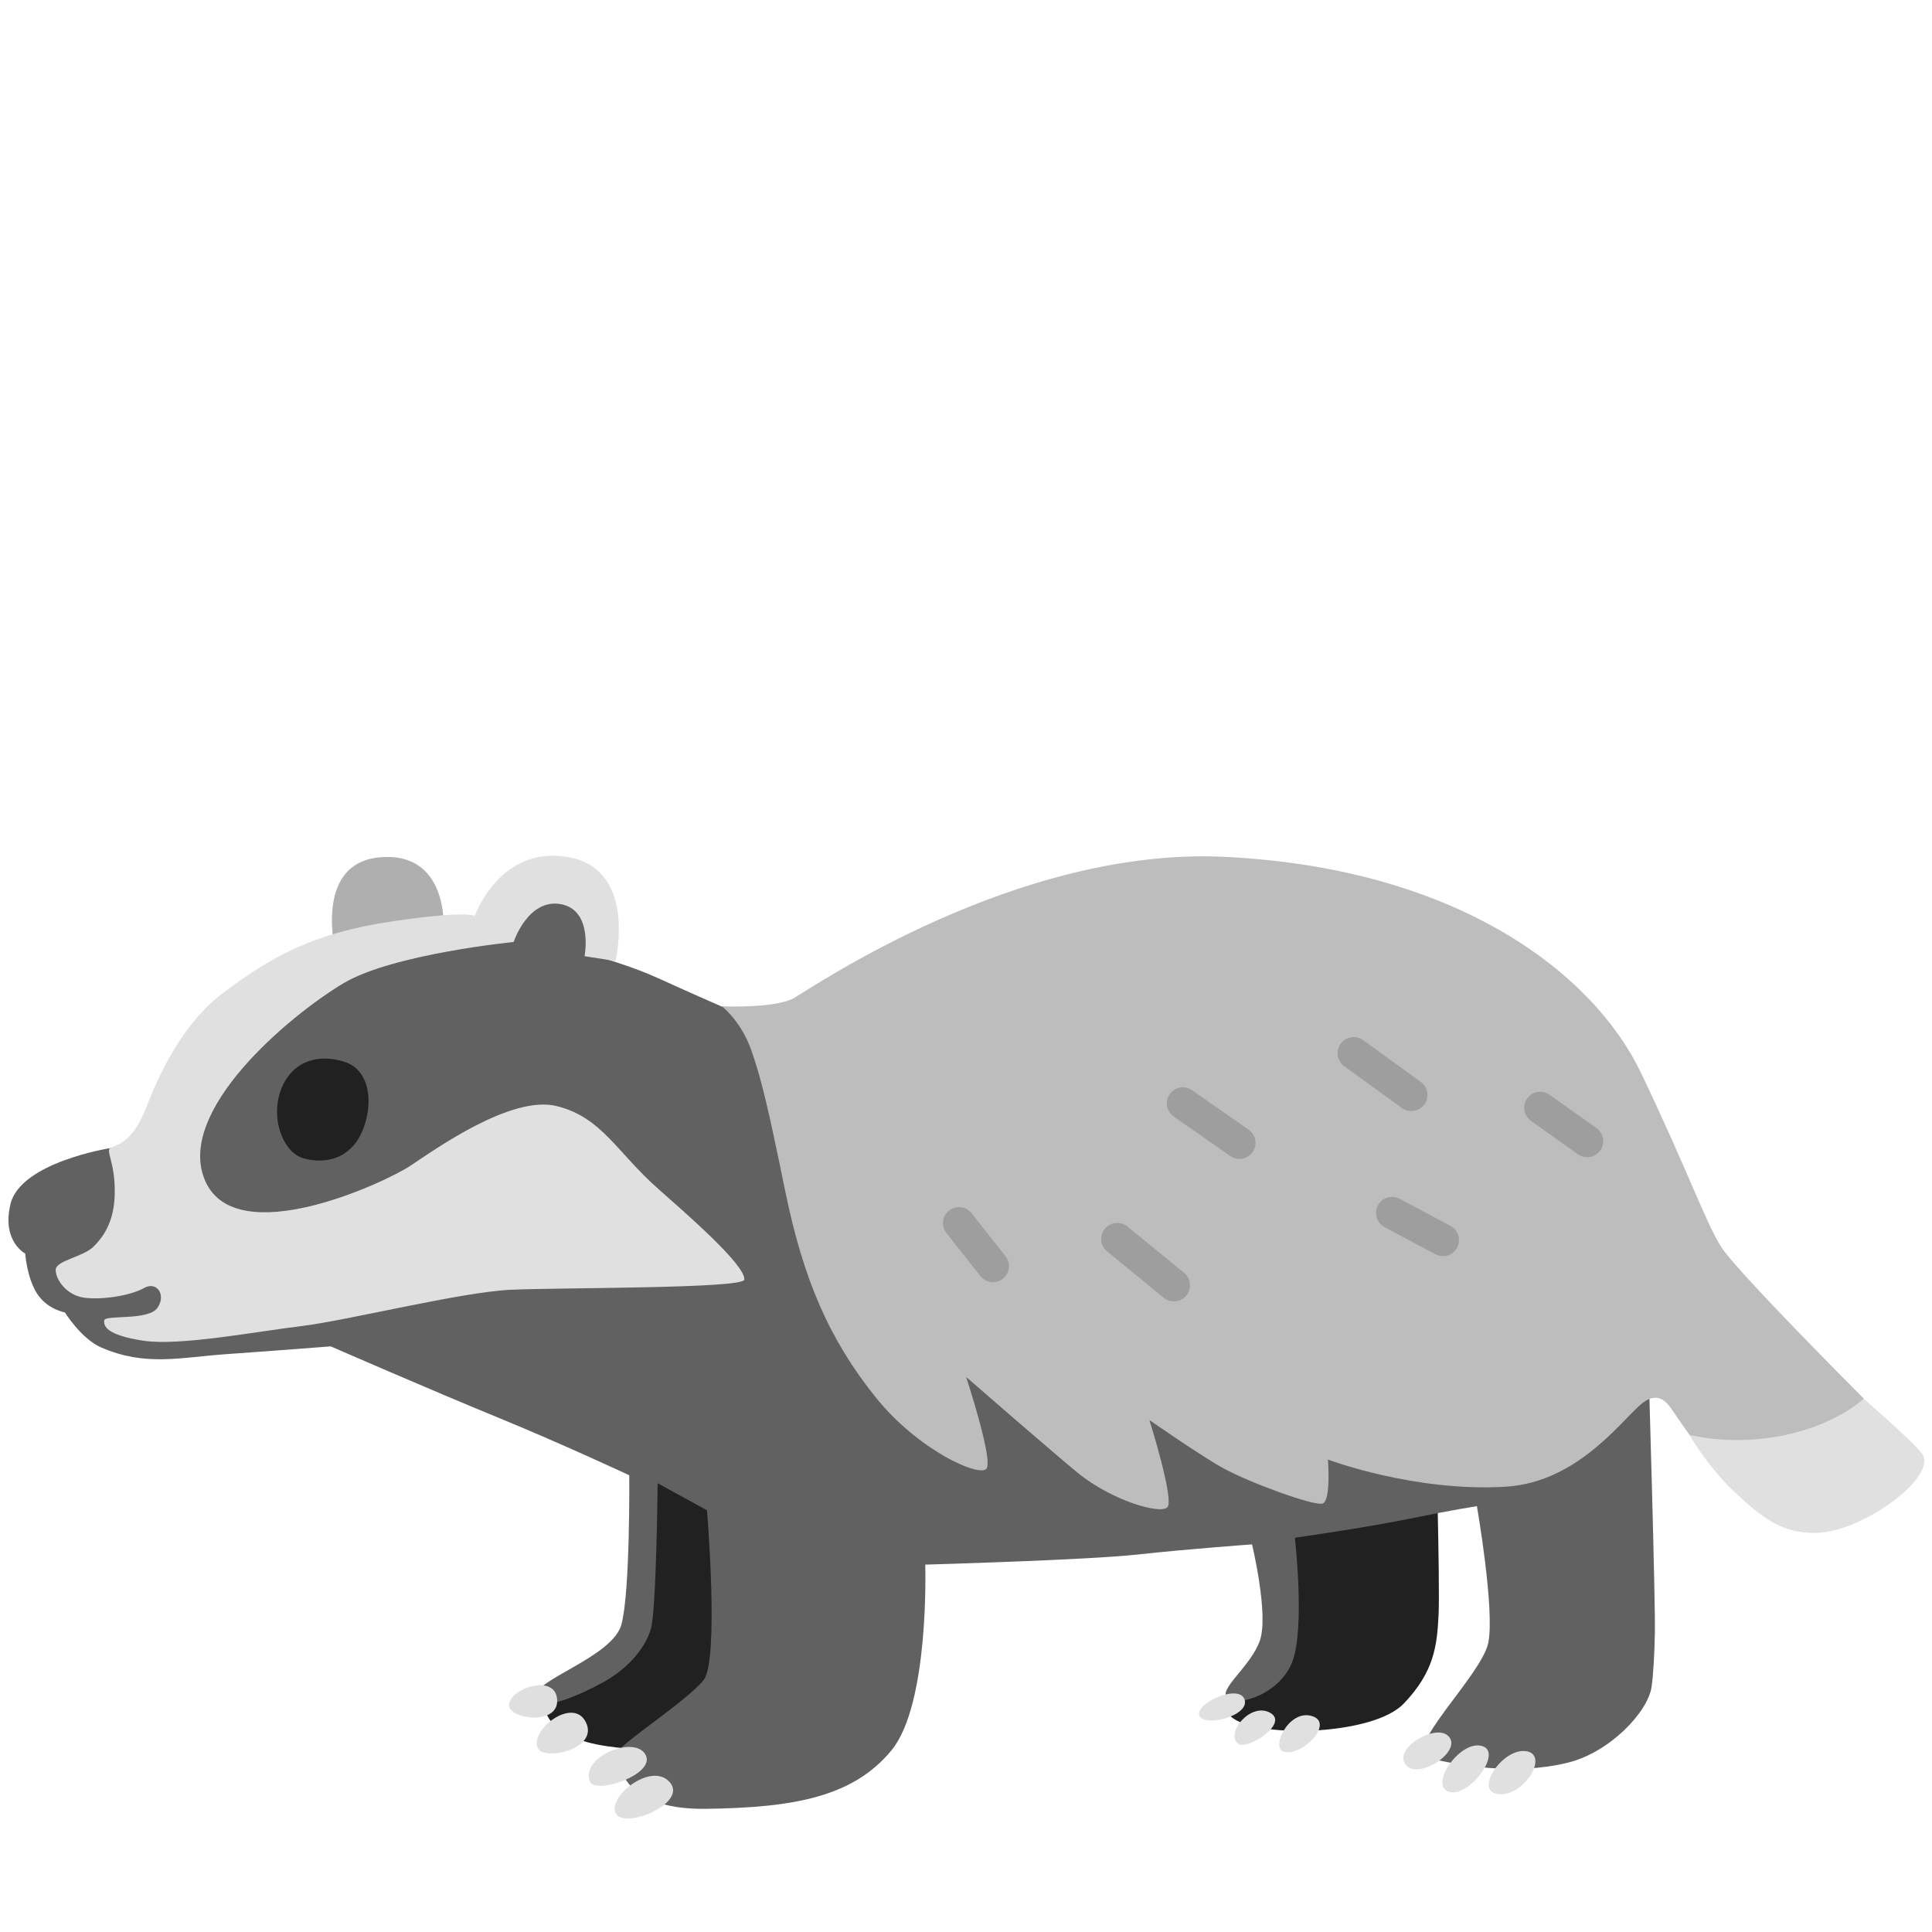 <?xml version="1.0" encoding="UTF-8" standalone="no"?>
<!DOCTYPE svg PUBLIC "-//W3C//DTD SVG 1.1//EN" "http://www.w3.org/Graphics/SVG/1.1/DTD/svg11.dtd">
<svg width="100%" height="100%" viewBox="0 0 128 128" version="1.1" xmlns="http://www.w3.org/2000/svg" xmlns:xlink="http://www.w3.org/1999/xlink" xml:space="preserve" xmlns:serif="http://www.serif.com/" style="fill-rule:evenodd;clip-rule:evenodd;stroke-linejoin:round;stroke-miterlimit:2;">
    <path id="path28231" d="M29.39,61.37C29.39,61.37 29.65,56.39 25.16,56.8C20.64,57.21 22.28,63.35 22.28,63.35L29.39,61.37Z" style="fill:rgb(175,175,175);fill-rule:nonzero;"/>
    <path id="path28233" d="M48.56,93.79L42.57,94.49C42.57,94.49 42.87,106.57 42.07,107.87C41.27,109.17 36.08,112.46 36.08,112.46C36.08,112.46 35.58,114.26 38.38,115.26C41.18,116.26 46.67,115.86 46.67,115.86L54.56,96.58L48.56,93.79Z" style="fill:rgb(33,33,33);fill-rule:nonzero;"/>
    <path id="path28235" d="M91.91,94.69C91.31,94.79 83.52,97.49 83.52,97.49C83.52,97.49 86.32,107.78 84.62,109.47C82.92,111.16 79.83,112.57 81.72,113.86C83.62,115.16 91.01,114.96 93.01,112.86C95.01,110.76 95.21,109.06 95.31,106.97C95.41,104.87 95.11,94.29 95.11,94.29L91.91,94.69Z" style="fill:rgb(33,33,33);fill-rule:nonzero;"/>
    <path id="path28237" d="M46.84,100.06C46.84,100.06 47.66,109.95 46.62,111.3C45.57,112.65 41.15,115.49 41,116.02C40.85,116.54 40.93,119.92 46.77,119.84C52.61,119.76 56.51,119.05 59.05,115.98C61.6,112.91 61.3,103.66 61.3,103.66C61.3,103.66 72.01,103.36 75.38,102.99C78.75,102.62 82.95,102.32 82.95,102.32C82.95,102.32 84.07,106.96 83.47,108.69C82.87,110.41 80.7,111.91 81.3,112.51C81.9,113.11 84.82,112.29 85.64,110.04C86.46,107.79 85.79,101.88 85.79,101.88C85.79,101.88 90.51,101.21 93.43,100.61C96.35,100.01 97.85,99.79 97.85,99.79C97.85,99.79 99.05,106.68 98.6,108.85C98.15,111.02 92.76,116.04 94.7,116.49C96.65,116.94 100.28,117.65 103.84,116.79C106.65,116.11 109.17,113.43 109.42,111.77C109.53,111.02 109.62,109.53 109.64,108.14C109.68,106.04 109.23,90.95 109.23,90.95L55.52,67.95L47.8,66.68C47.8,66.68 45.4,65.63 43.61,64.81C41.81,63.99 39.64,63.39 39.64,63.39C39.64,63.39 39.64,58.37 37.24,58.15C34.84,57.93 33.27,61 33.27,61L26.83,62.27L16.05,67.4L11.56,75.56L7.22,76.08C7.22,76.08 1.38,77.02 0.7,79.75C0.09,82.24 1.67,83.05 1.67,83.05C1.67,83.05 1.78,84.66 2.46,85.71C3.14,86.76 4.3,86.95 4.3,86.95C4.3,86.95 5.37,88.69 6.7,89.27C9.62,90.54 11.88,89.94 14.94,89.72C18.09,89.5 21.91,89.2 21.91,89.2C21.91,89.2 28.8,92.2 33,93.92C37.2,95.64 41.69,97.74 41.69,97.74C41.69,97.74 41.76,105.46 41.17,107.63C40.57,109.8 35.33,111.3 35.48,112.42C35.63,113.54 38.33,112.35 39.97,111.45C41.61,110.55 42.74,109.2 43.12,107.93C43.49,106.66 43.57,98.27 43.57,98.27L46.84,100.06Z" style="fill:rgb(97,97,97);fill-rule:nonzero;"/>
    <path id="path28239" d="M113.28,88.55L111.28,93.92C111.28,93.92 112.65,96.72 114.93,98.86C116.93,100.75 118.22,101.59 120.32,101.56C123.42,101.51 128.56,97.74 127.29,96.24C126.25,95.02 122.35,91.7 122.35,91.7L113.28,88.55Z" style="fill:rgb(224,224,224);fill-rule:nonzero;"/>
    <path id="path28241" d="M81.15,56.77C96.58,57.52 105.57,64.49 108.72,71.08C111.87,77.67 112.99,80.97 114.04,82.62C115.09,84.27 123.48,92.66 123.48,92.66C123.48,92.66 121.57,94.55 117.56,95.21C114.34,95.73 111.94,95.06 111.94,95.06C111.94,95.06 111.32,94.22 110.82,93.46C110.47,92.94 109.92,92.21 108.95,92.86C107.69,93.7 104.76,98.2 99.74,98.5C93.71,98.86 87.98,96.7 87.98,96.7C87.98,96.7 88.2,99.47 87.61,99.62C87.01,99.77 82.78,98.23 81.02,97.26C79.57,96.46 76.15,94.08 76.15,94.08C76.15,94.08 77.8,99.32 77.35,99.85C76.9,100.37 73.64,99.4 71.43,97.6C69.94,96.39 64.01,91.23 64.01,91.23C64.01,91.23 65.81,96.7 65.36,97.3C64.91,97.9 60.85,96.1 58.02,92.58C54.95,88.76 53.23,84.79 52.03,78.95C50.91,73.47 50.46,71.53 49.78,69.59C49.1,67.65 47.83,66.67 47.83,66.67C47.83,66.67 51.28,66.82 52.55,66.15C53.8,65.46 67.36,56.09 81.15,56.77Z" style="fill:rgb(189,189,189);fill-rule:nonzero;"/>
    <path id="path28243" d="M49.31,84.78C49.24,85.38 37.15,85.3 33.85,85.45C30.55,85.6 23.09,87.47 20.02,87.85C16.95,88.22 11.86,89.2 9.46,88.82C7.06,88.45 6.84,87.85 6.91,87.47C6.98,87.1 9.83,87.51 10.43,86.65C11.03,85.79 10.39,84.85 9.53,85.34C8.67,85.83 6.81,86.13 5.61,85.98C4.41,85.83 3.69,84.78 3.69,84.14C3.69,83.5 5.49,83.3 6.21,82.58C7.17,81.62 7.73,80.38 7.58,78.26C7.48,76.86 7.03,76.21 7.31,76.06C7.71,75.84 8.76,75.76 9.68,73.39C10.43,71.47 11.95,67.91 14.8,65.77C18.01,63.36 20.74,61.83 25.94,61.05C31.03,60.29 31.45,60.69 31.45,60.69C31.45,60.69 33.1,55.97 37.67,56.79C42.24,57.61 40.78,63.67 40.78,63.67L38.73,63.35C38.73,63.35 39.32,60.28 37.14,59.9C34.97,59.53 34.03,62.41 34.03,62.41C34.03,62.41 26.02,63.2 22.76,65.14C19.16,67.29 11.52,73.68 13.62,78.29C15.72,82.9 25.49,78.36 27.18,77.24C28.87,76.12 33.87,72.54 36.88,73.28C39.88,74.02 40.86,76.35 43.65,78.8C45.3,80.27 49.42,83.81 49.31,84.78Z" style="fill:rgb(224,224,224);fill-rule:nonzero;"/>
    <path id="path28245" d="M24.07,74.78C23.43,76.47 21.97,77.21 20.17,76.76C18.62,76.37 17.77,73.69 18.82,71.74C19.76,69.99 21.59,69.9 22.94,70.39C24.44,70.94 24.76,72.96 24.07,74.78Z" style="fill:rgb(33,33,33);fill-rule:nonzero;"/>
    <path id="path28249" d="M33.73,113.02C33.82,113.92 37.06,114.33 36.91,112.57C36.76,110.81 33.62,111.93 33.73,113.02Z" style="fill:rgb(223,223,223);fill-rule:nonzero;"/>
    <path id="path28251" d="M35.64,115.83C36.08,116.69 39.68,115.87 38.82,114.11C37.96,112.35 35.04,114.67 35.64,115.83Z" style="fill:rgb(223,223,223);fill-rule:nonzero;"/>
    <path id="path28253" d="M39.09,118.04C39.45,118.91 43.51,117.55 42.76,116.24C42.01,114.93 38.41,116.43 39.09,118.04Z" style="fill:rgb(223,223,223);fill-rule:nonzero;"/>
    <path id="path28255" d="M40.81,120.17C41.42,121.2 45.6,119.46 44.37,118.07C43.14,116.68 40.17,119.09 40.81,120.17Z" style="fill:rgb(223,223,223);fill-rule:nonzero;"/>
    <path id="path28257" d="M79.46,113.66C79.75,114.45 82.79,113.7 82.46,112.61C82.13,111.52 79.16,112.83 79.46,113.66Z" style="fill:rgb(224,224,224);fill-rule:nonzero;"/>
    <path id="path28259" d="M82.04,115.53C82.63,115.97 85.45,114.18 84.14,113.47C82.83,112.76 81.15,114.86 82.04,115.53Z" style="fill:rgb(224,224,224);fill-rule:nonzero;"/>
    <path id="path28261" d="M85.04,116.05C86.26,116.42 88.45,114.14 86.91,113.69C85.38,113.24 84.18,115.79 85.04,116.05Z" style="fill:rgb(224,224,224);fill-rule:nonzero;"/>
    <path id="path28263" d="M95.9,114.97C95.03,114.24 92.3,115.83 93.13,116.92C93.95,118 97.06,115.94 95.9,114.97Z" style="fill:rgb(224,224,224);fill-rule:nonzero;"/>
    <path id="path28265" d="M95.85,118.65C97.14,119.35 99.64,116.11 98.2,115.68C96.76,115.26 94.82,118.09 95.85,118.65Z" style="fill:rgb(224,224,224);fill-rule:nonzero;"/>
    <path id="path28267" d="M101.11,116.02C99.51,115.79 97.59,118.75 99.31,118.87C101.03,118.99 102.64,116.24 101.11,116.02Z" style="fill:rgb(224,224,224);fill-rule:nonzero;"/>
    <g id="g28271">
        <path id="path28269" d="M65.79,84.95C65.48,84.95 65.16,84.81 64.95,84.54L62.7,81.69C62.34,81.23 62.41,80.56 62.88,80.2C63.34,79.84 64.01,79.92 64.37,80.38L66.62,83.23C66.98,83.69 66.9,84.36 66.44,84.72C66.25,84.87 66.02,84.95 65.79,84.95Z" style="fill:rgb(158,158,158);fill-rule:nonzero;"/>
    </g>
    <g id="g28275">
        <path id="path28273" d="M77.77,86.22C77.53,86.22 77.29,86.14 77.1,85.98L73.35,82.91C72.89,82.54 72.83,81.87 73.2,81.41C73.57,80.96 74.24,80.89 74.7,81.26L78.45,84.33C78.91,84.7 78.97,85.37 78.6,85.83C78.39,86.09 78.08,86.22 77.77,86.22Z" style="fill:rgb(158,158,158);fill-rule:nonzero;"/>
    </g>
    <g id="g28279">
        <path id="path28277" d="M82.12,76.78C81.91,76.78 81.7,76.72 81.51,76.59L77.76,73.97C77.28,73.63 77.16,72.97 77.5,72.49C77.84,72.01 78.5,71.89 78.98,72.23L82.73,74.85C83.21,75.19 83.33,75.85 82.99,76.33C82.78,76.62 82.45,76.78 82.12,76.78Z" style="fill:rgb(158,158,158);fill-rule:nonzero;"/>
    </g>
    <g id="g28283">
        <path id="path28281" d="M93.5,73.61C93.28,73.61 93.06,73.54 92.88,73.41L89.06,70.64C88.58,70.29 88.48,69.63 88.82,69.15C89.16,68.67 89.83,68.57 90.31,68.91L94.13,71.68C94.61,72.03 94.71,72.69 94.37,73.17C94.16,73.46 93.83,73.61 93.5,73.61Z" style="fill:rgb(158,158,158);fill-rule:nonzero;"/>
    </g>
    <g id="g28287">
        <path id="path28285" d="M95.6,83.22C95.43,83.22 95.26,83.18 95.1,83.1L91.73,81.3C91.21,81.02 91.02,80.38 91.29,79.86C91.57,79.34 92.21,79.15 92.73,79.42L96.1,81.22C96.62,81.5 96.81,82.14 96.54,82.66C96.35,83.02 95.98,83.22 95.6,83.22Z" style="fill:rgb(158,158,158);fill-rule:nonzero;"/>
    </g>
    <g id="g28291">
        <path id="path28289" d="M105.02,76.66C104.85,76.64 104.69,76.58 104.54,76.47L101.43,74.26C100.95,73.92 100.84,73.25 101.18,72.78C101.52,72.3 102.18,72.19 102.66,72.53L105.77,74.74C106.25,75.08 106.36,75.75 106.02,76.22C105.79,76.55 105.4,76.71 105.02,76.66Z" style="fill:rgb(158,158,158);fill-rule:nonzero;"/>
    </g>
</svg>
